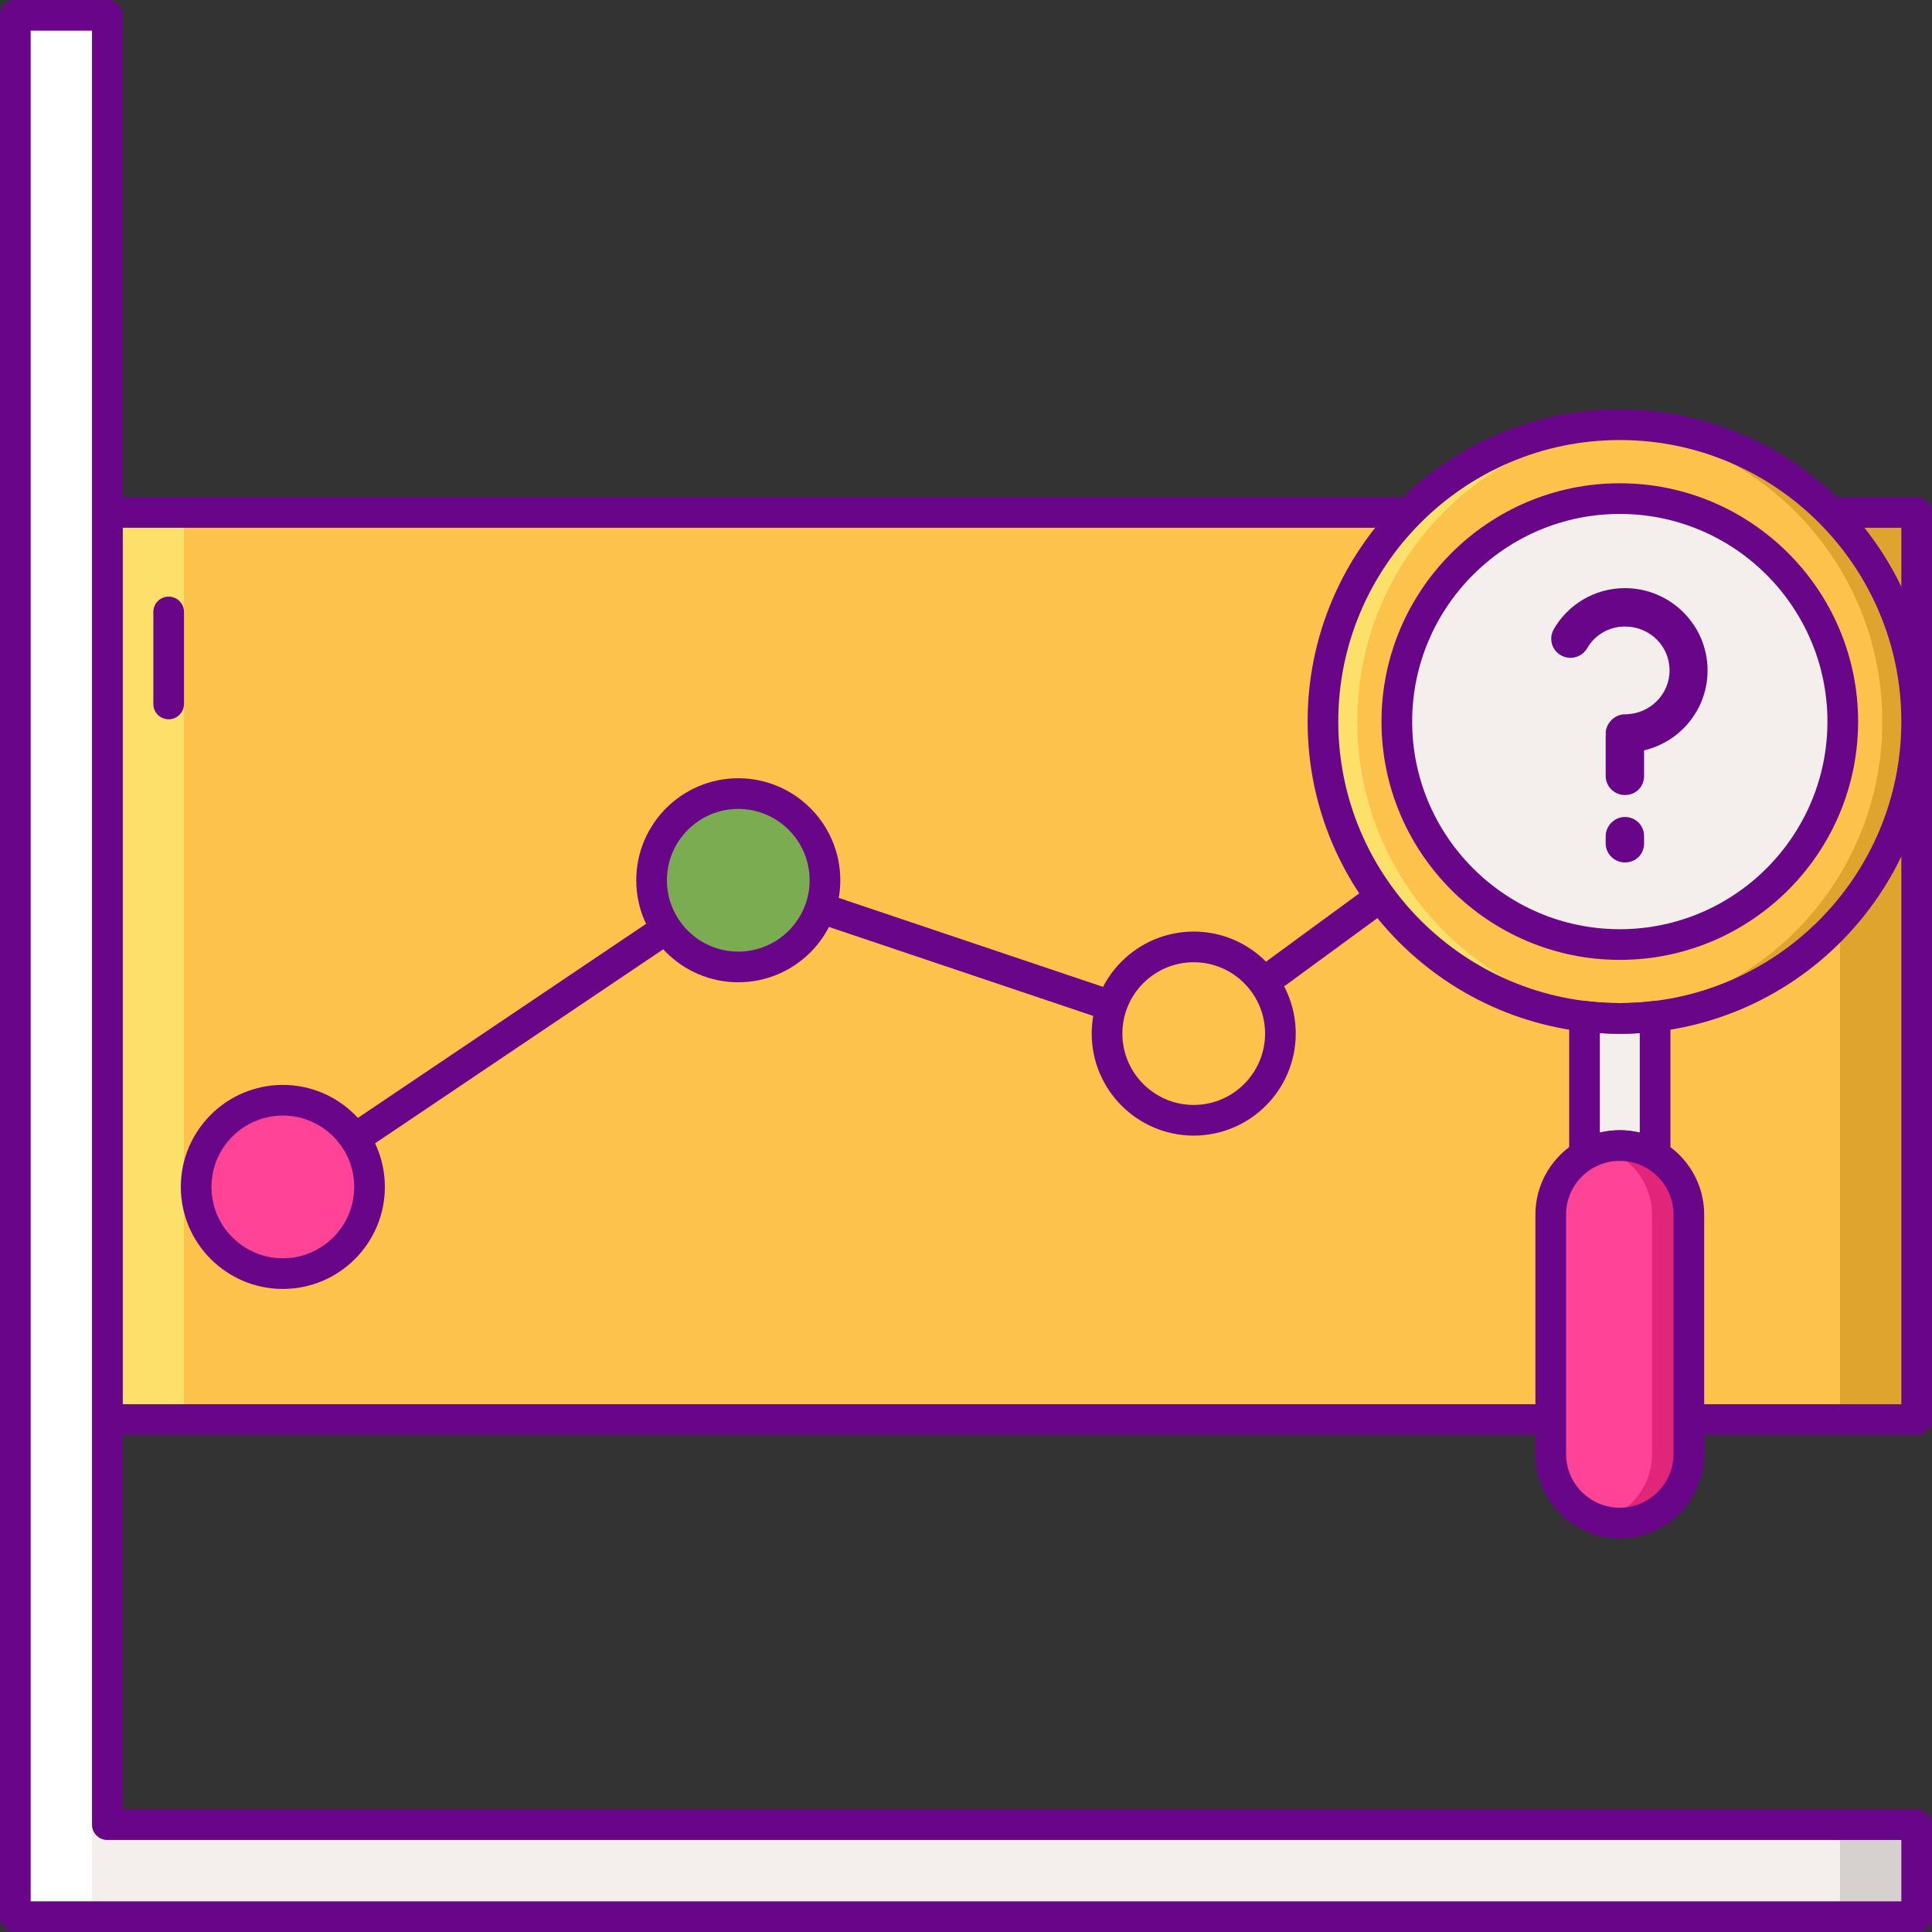 <svg height="504pt" viewBox="0 0 504 504" width="504pt" xmlns="http://www.w3.org/2000/svg"><rect x="0" y="0" width="504" height="504" fill="#333333" stroke="none"/><path d="m28 133.676h472v236.648h-472zm0 0" fill="#fcc24c"/><path d="m480 133.676h20v236.648h-20zm0 0" fill="#dea42e"/><path d="m28 133.676h20v236.648h-20zm0 0" fill="#fce06a"/><g fill="#690589"><path d="m500 374.324h-472c-2.207 0-4-1.789-4-4v-236.648c0-2.211 1.793-4 4-4h472c2.207 0 4 1.789 4 4v236.648c0 2.211-1.793 4-4 4zm-468-8h464v-228.648h-464zm0 0"/><path d="m44 187.641c-2.207 0-4-1.793-4-4v-24c0-2.207 1.793-4 4-4s4 1.793 4 4v24c0 2.207-1.793 4-4 4zm0 0"/><path d="m73.789 313.633c-1.289 0-2.551-.621-3.324-1.766-1.234-1.836-.746-4.32 1.086-5.555l118.809-80c1.031-.691 2.332-.867 3.512-.469l116.848 39.336 109.477-80.168c1.785-1.305 4.285-.918 5.59.863 1.305 1.781.918 4.285-.863 5.59l-111.152 81.395c-1.051.77-2.41.98-3.637.566l-116.941-39.371-117.172 78.898c-.688.457-1.465.68-2.23.68zm0 0"/></g><path d="m500 500h-496v-496h24v472h472zm0 0" fill="#f4efed"/><path d="m4 4h20v496h-20zm0 0" fill="#fff"/><path d="m480 476h20v24h-20zm0 0" fill="#d6d1cf"/><path d="m500 504h-496c-2.207 0-4-1.793-4-4v-496c0-2.207 1.793-4 4-4h24c2.207 0 4 1.793 4 4v468h468c2.207 0 4 1.793 4 4v24c0 2.207-1.793 4-4 4zm-492-8h488v-16h-468c-2.207 0-4-1.793-4-4v-468h-16zm0 0" fill="#690589"/><path d="m78.969 287.645c-12.156-2.871-24.336 4.656-27.203 16.812-2.871 12.152 4.656 24.332 16.809 27.203 12.156 2.871 24.336-4.656 27.207-16.809 2.867-12.156-4.656-24.336-16.812-27.207zm0 0" fill="#ff4397"/><path d="m73.785 336.246c-14.676 0-26.613-11.938-26.613-26.613 0-14.672 11.938-26.613 26.613-26.613 14.672 0 26.613 11.938 26.613 26.613 0 14.676-11.941 26.613-26.613 26.613zm0-45.227c-10.266 0-18.613 8.352-18.613 18.613 0 10.266 8.348 18.613 18.613 18.613 10.262 0 18.613-8.348 18.613-18.613 0-10.262-8.352-18.613-18.613-18.613zm0 0" fill="#690589"/><path d="m197.789 207.645c-12.152-2.867-24.332 4.66-27.203 16.812-2.871 12.156 4.656 24.336 16.809 27.207 12.156 2.867 24.336-4.66 27.207-16.812 2.871-12.156-4.656-24.336-16.812-27.207zm0 0" fill="#7bac51"/><path d="m192.594 256.246c-14.672 0-26.613-11.938-26.613-26.613 0-14.672 11.941-26.613 26.613-26.613 14.676 0 26.613 11.938 26.613 26.613 0 14.676-11.938 26.613-26.613 26.613zm0-45.227c-10.266 0-18.613 8.352-18.613 18.613 0 10.266 8.348 18.613 18.613 18.613s18.613-8.348 18.613-18.613c0-10.262-8.348-18.613-18.613-18.613zm0 0" fill="#690589"/><path d="m327.395 253.645c-8.832-8.832-23.152-8.832-31.98 0-8.832 8.832-8.832 23.148 0 31.98 8.828 8.832 23.148 8.832 31.98 0 8.828-8.832 8.828-23.148 0-31.98zm0 0" fill="#fcc24c"/><path d="m311.406 296.246c-14.676 0-26.613-11.938-26.613-26.613 0-14.672 11.938-26.613 26.613-26.613 14.672 0 26.613 11.938 26.613 26.613 0 14.676-11.941 26.613-26.613 26.613zm0-45.227c-10.266 0-18.613 8.352-18.613 18.613 0 10.266 8.348 18.613 18.613 18.613s18.613-8.348 18.613-18.613c0-10.262-8.348-18.613-18.613-18.613zm0 0" fill="#690589"/><path d="m422.555 110.793c-42.77 0-77.441 34.672-77.441 77.441 0 42.773 34.672 77.445 77.441 77.445 42.77 0 77.445-34.672 77.445-77.445 0-42.77-34.672-77.441-77.445-77.441zm0 135.609c-32.121 0-58.164-26.043-58.164-58.168 0-32.121 26.043-58.164 58.164-58.164 32.125 0 58.168 26.043 58.168 58.164 0 32.125-26.043 58.168-58.168 58.168zm0 0" fill="#fcc24c"/><path d="m431.883 130.82c-31.707-5.148-61.586 16.387-66.73 48.098-5.145 31.711 16.387 61.586 48.094 66.734 31.711 5.145 61.586-16.391 66.734-48.098 5.145-31.711-16.387-61.59-48.098-66.734zm0 0" fill="#f4efed"/><path d="m422.555 110.793c-1.504 0-2.996.055-4.477.141 40.688 2.32 72.965 36.035 72.965 77.301 0 41.27-32.281 74.984-72.965 77.305 1.484.086 2.973.141 4.477.141 42.77 0 77.441-34.672 77.441-77.445 0-42.77-34.668-77.441-77.441-77.441zm0 0" fill="#dea42e"/><path d="m422.555 265.68c1.504 0 2.996-.055 4.48-.137-40.688-2.324-72.965-36.039-72.965-77.305s32.277-74.984 72.965-77.305c-1.484-.082-2.977-.137-4.48-.137-42.77 0-77.441 34.672-77.441 77.441 0 42.773 34.672 77.441 77.441 77.441zm0 0" fill="#fce06a"/><path d="m422.555 298.84c3.371 0 6.512.941 9.211 2.551v-36.273c-3.023.355-6.09.562-9.211.562-3.117 0-6.184-.207-9.207-.562v36.273c2.699-1.609 5.84-2.551 9.207-2.551zm0 0" fill="#f4efed"/><path d="m431.766 305.391c-.711 0-1.418-.188-2.051-.566-4.359-2.598-9.957-2.598-14.316 0-1.234.742-2.77.754-4.023.047-1.25-.711-2.023-2.043-2.023-3.48v-36.273c0-1.145.488-2.234 1.344-2.992.852-.758 1.988-1.125 3.125-.98 5.992.707 11.48.707 17.473 0 1.129-.148 2.273.223 3.125.98.855.758 1.344 1.848 1.344 2.992v36.273c0 1.441-.773 2.77-2.027 3.48-.609.348-1.289.52-1.969.52zm-9.211-10.551c1.758 0 3.508.215 5.211.633v-25.969c-3.539.234-6.879.234-10.414 0v25.969c1.695-.418 3.445-.633 5.203-.633zm0 0" fill="#690589"/><path d="m422.555 250.402c-34.277 0-62.164-27.887-62.164-62.168 0-34.277 27.887-62.164 62.164-62.164 34.281 0 62.168 27.887 62.168 62.164 0 34.281-27.887 62.168-62.168 62.168zm0-116.332c-29.863 0-54.164 24.301-54.164 54.168 0 29.867 24.301 54.164 54.164 54.164 29.871 0 54.168-24.297 54.168-54.164 0-29.867-24.297-54.168-54.168-54.168zm0 0" fill="#690589"/><path d="m422.555 269.68c-44.906 0-81.441-36.535-81.441-81.445 0-44.906 36.535-81.441 81.441-81.441 44.91 0 81.445 36.535 81.445 81.441 0 44.91-36.535 81.445-81.445 81.445zm0-154.887c-40.496 0-73.441 32.945-73.441 73.441 0 40.5 32.945 73.445 73.441 73.445 40.496 0 73.445-32.945 73.445-73.445 0-40.496-32.949-73.441-73.445-73.441zm0 0" fill="#690589"/><path d="m422.555 397.316c-9.945 0-18.012-8.066-18.012-18.016v-62.445c0-9.949 8.066-18.016 18.012-18.016 9.953 0 18.016 8.066 18.016 18.016v62.445c0 9.953-8.062 18.016-18.016 18.016zm0 0" fill="#ff4397"/><path d="m422.555 298.84c-1.664 0-3.27.246-4.801.668 7.613 2.105 13.207 9.062 13.207 17.348v62.445c0 8.285-5.598 15.242-13.207 17.348 1.531.422 3.137.668 4.801.668 9.949 0 18.016-8.066 18.016-18.016v-62.445c0-9.949-8.062-18.016-18.016-18.016zm0 0" fill="#e12579"/><path d="m422.555 401.316c-12.137 0-22.012-9.875-22.012-22.012v-62.449c0-12.137 9.875-22.012 22.012-22.012 12.141 0 22.016 9.875 22.016 22.012v62.449c0 12.137-9.875 22.012-22.016 22.012zm0-98.477c-7.727 0-14.012 6.289-14.012 14.016v62.445c0 7.73 6.285 14.016 14.012 14.016 7.727 0 14.016-6.289 14.016-14.016v-62.445c0-7.73-6.285-14.016-14.016-14.016zm0 0" fill="#690589"/><path d="m428.891 195.746v6.645c0 2.863-2.148 5.012-5.008 5.012-2.66 0-5.012-2.148-5.012-5.012v-10.629c0-.105.102-.105.102-.207-.102-.102-.102-.102-.102-.203 0-2.66 2.352-5.012 5.012-5.012 6.438 0 11.652-5.113 11.652-11.449 0-6.441-5.215-11.449-11.652-11.449-4.191 0-7.875 2.246-9.816 5.621-1.43 2.453-4.496 3.273-6.953 1.84-2.352-1.43-3.168-4.395-1.734-6.848 3.68-6.34 10.629-10.633 18.504-10.633 11.859 0 21.57 9.609 21.57 21.469 0 10.121-7.055 18.605-16.562 20.855zm0 22.387v1.84c0 2.867-2.148 5.012-5.008 5.012-2.66 0-5.012-2.145-5.012-5.012v-1.84c0-2.758 2.352-5.008 5.012-5.008 2.859 0 5.008 2.25 5.008 5.008zm0 0" fill="#690589"/></svg>